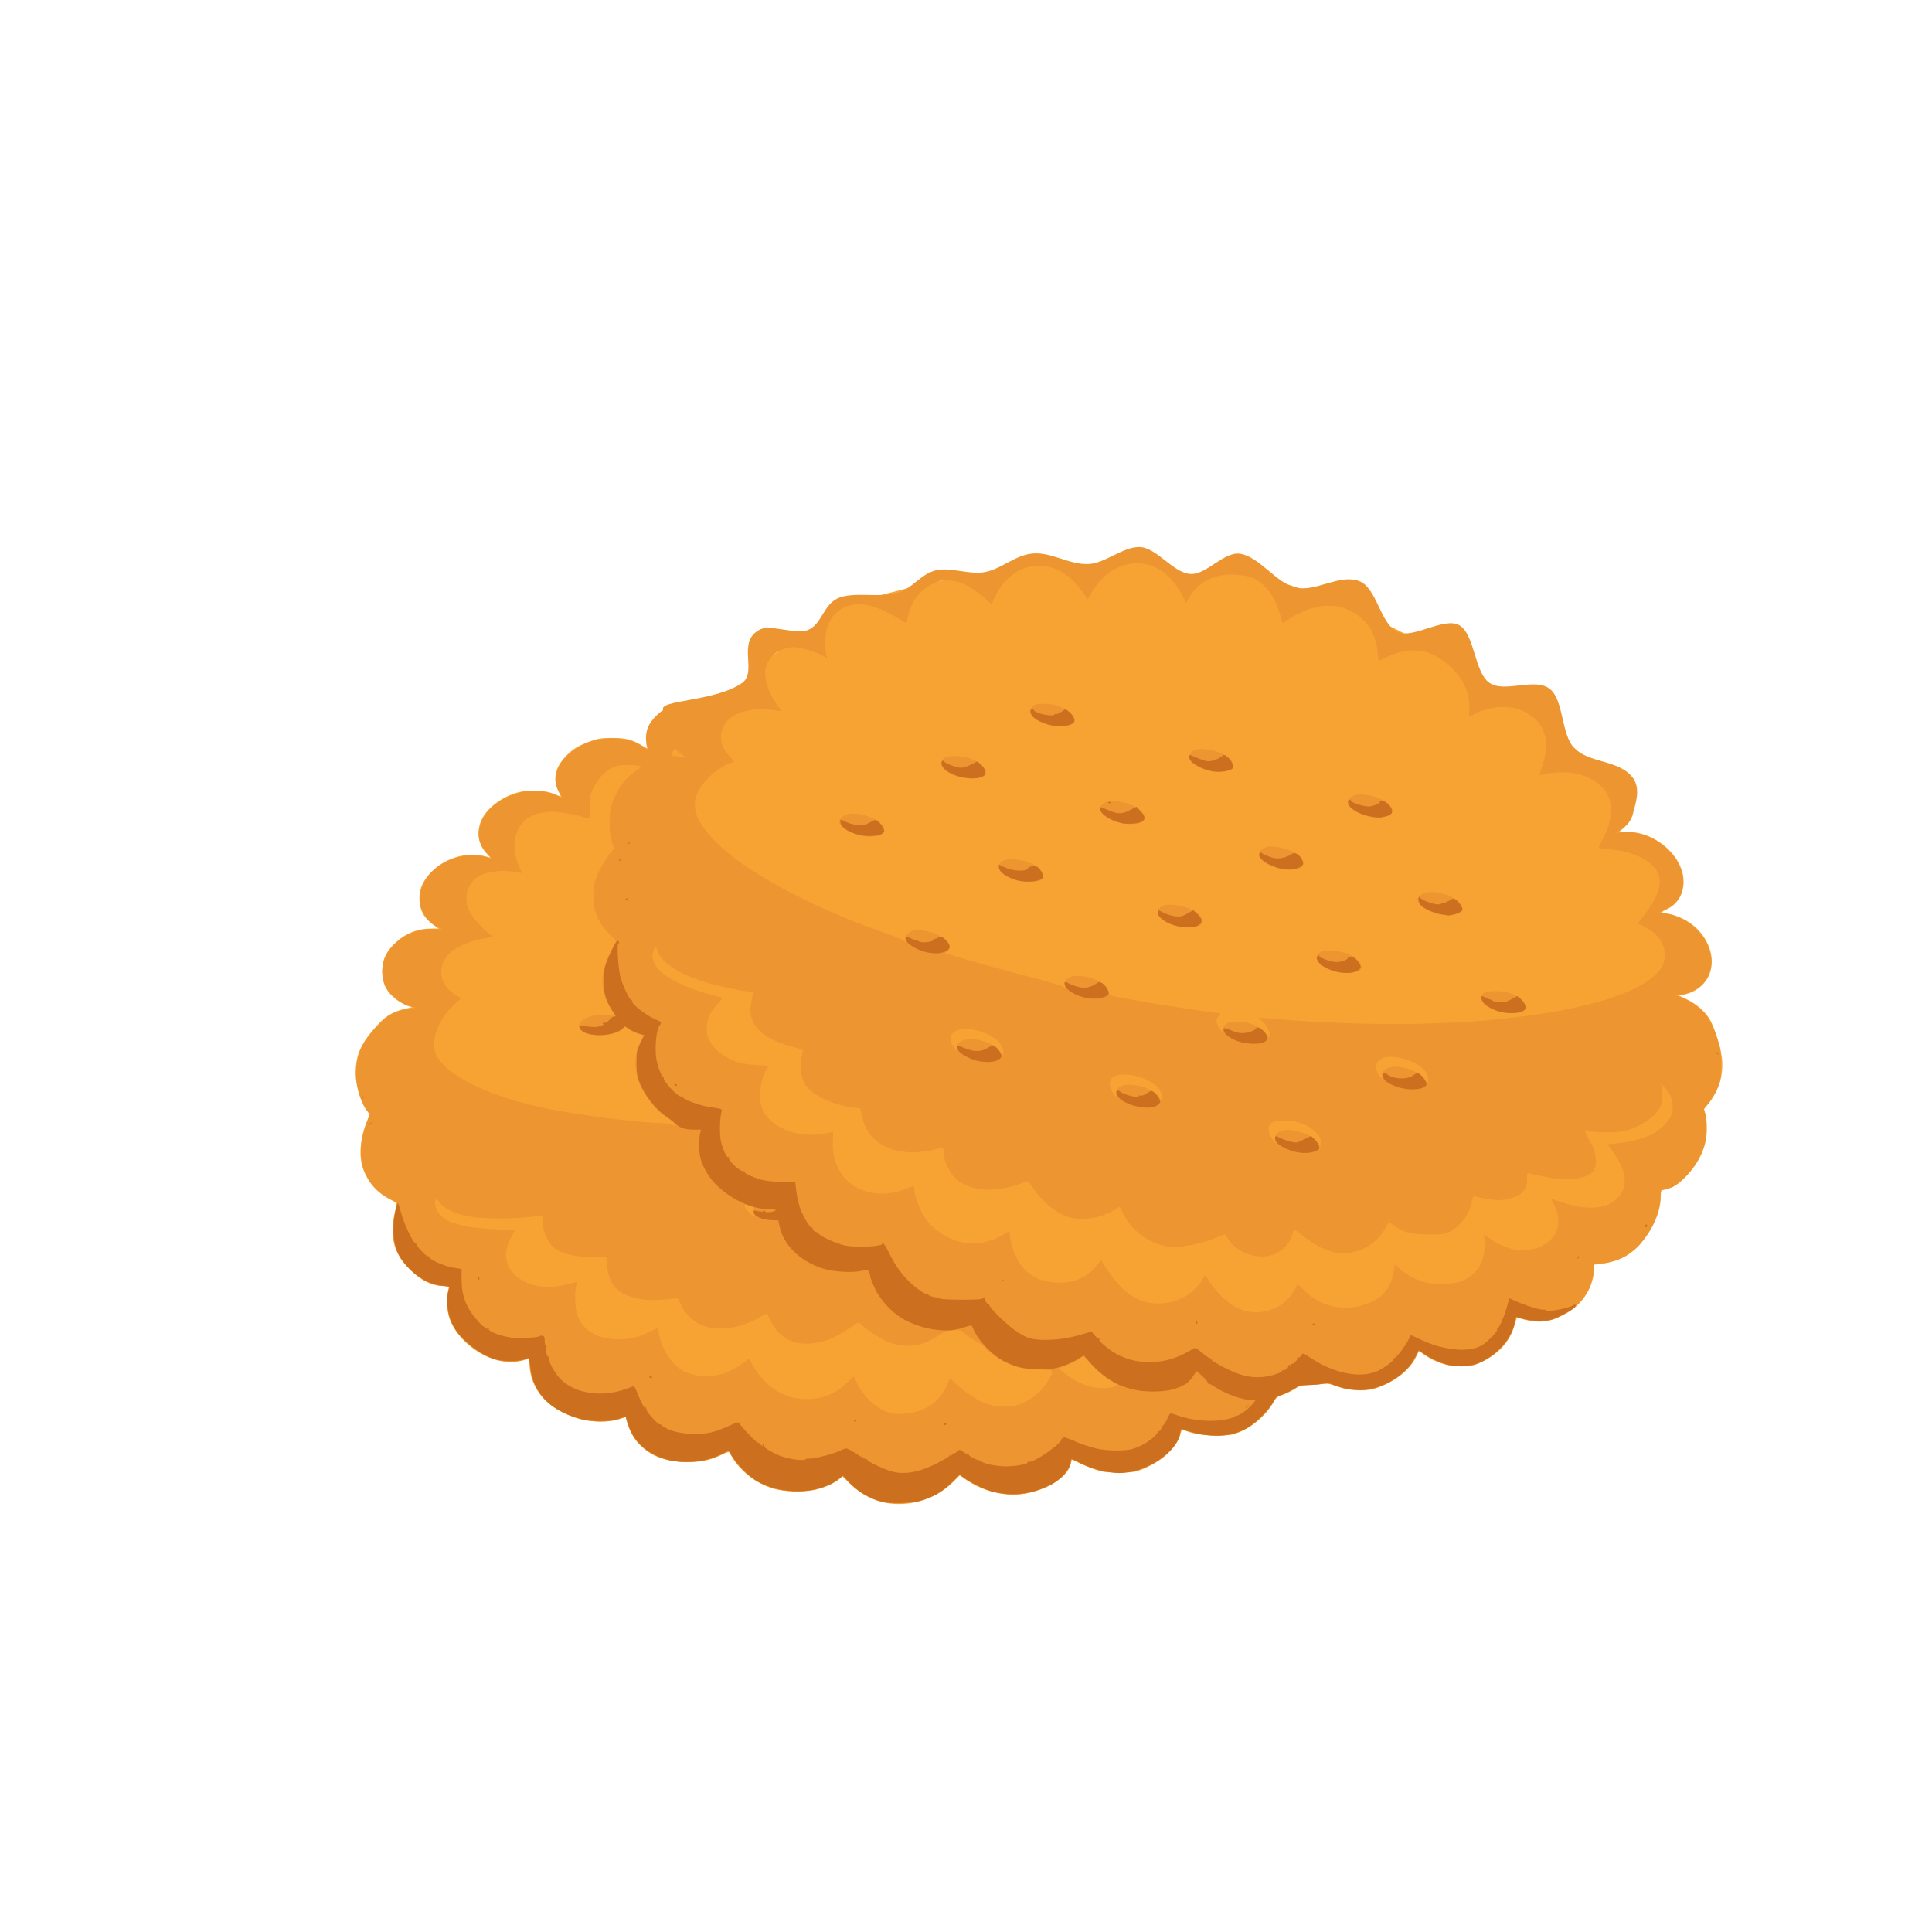 <?xml version="1.0" encoding="UTF-8" standalone="no"?>
<!-- Created with Inkscape (http://www.inkscape.org/) -->

<svg
   width="64"
   height="64"
   viewBox="0 0 16.933 16.933"
   version="1.1"
   id="svg5"
   inkscape:version="1.2 (dc2aedaf03, 2022-05-15)"
   sodipodi:docname="biscuits_secs.svg"
   xmlns:inkscape="http://www.inkscape.org/namespaces/inkscape"
   xmlns:sodipodi="http://sodipodi.sourceforge.net/DTD/sodipodi-0.dtd"
   xmlns="http://www.w3.org/2000/svg"
   xmlns:svg="http://www.w3.org/2000/svg">
  <sodipodi:namedview
     id="namedview7"
     pagecolor="#ffffff"
     bordercolor="#666666"
     borderopacity="1.0"
     inkscape:pageshadow="2"
     inkscape:pageopacity="0.0"
     inkscape:pagecheckerboard="0"
     inkscape:document-units="mm"
     showgrid="false"
     units="px"
     inkscape:zoom="11.313709"
     inkscape:cx="9.3691644"
     inkscape:cy="27.75394"
     inkscape:window-width="1920"
     inkscape:window-height="1017"
     inkscape:window-x="1912"
     inkscape:window-y="-8"
     inkscape:window-maximized="1"
     inkscape:current-layer="g24617"
     inkscape:showpageshadow="2"
     inkscape:deskcolor="#d1d1d1" />
  <defs
     id="defs2" />
  <g
     inkscape:label="Calque 1"
     inkscape:groupmode="layer"
     id="layer1">
    <g
       id="g4128"
       transform="translate(-0.631,0.126)">
      <g
         id="g5578"
         transform="translate(0.089,0.089)">
        <g
           id="g7501"
           transform="translate(-0.063,0.947)">
          <g
             id="g9467"
             transform="translate(-0.089,-0.803)">
            <g
               id="g10302"
               transform="translate(0.312,-0.045)">
              <g
                 id="g11479"
                 transform="translate(-0.126,0.063)">
                <g
                   id="g11873"
                   transform="translate(-0.236,0.665)">
                  <g
                     id="g12382"
                     transform="translate(-121.985,-82.268)">
                    <g
                       id="g13305"
                       transform="matrix(0.133,0,0,0.133,114.639,78.216)">
                      <g
                         id="g17429"
                         transform="translate(0.905,5.664)">
                        <g
                           id="g18595"
                           transform="translate(-3.363,-8.745)">
                          <g
                             id="g21002"
                             transform="translate(1.708,-2.82)">
                            <g
                               id="g23814"
                               transform="translate(8.725,-1.122)">
                              <g
                                 id="g24838"
                                 transform="translate(11.143,-0.857)">
                                <g
                                   id="g25315"
                                   transform="translate(-3.49,2.493)">
                                <g
                                   id="g27220"
                                   transform="translate(2.468,1.234)">
                                <g
                                   id="g29753"
                                   transform="translate(1.476,-2.374)">
                                <g
                                   id="g30615"
                                   transform="translate(0.92,1.369)">
                                <g
                                   id="g31433"
                                   transform="translate(-2.468,-1.41)">
                                <g
                                   id="g31731"
                                   transform="translate(1.058,-0.705)">
                                <g
                                   id="g33243"
                                   transform="matrix(1.077,0,0,1.077,-7.373,-3.174)">
                                <g
                                   id="g35254"
                                   transform="translate(-2.214,-0.92)">
                                <g
                                   id="g36749"
                                   transform="translate(-0.982,-2.782)">
                                <g
                                   id="g37297"
                                   transform="translate(-6.776,-3.503)">
                                <g
                                   id="g38955"
                                   transform="matrix(1.217,0,0,1.217,-23.105,-18.212)">
                                <g
                                   id="g39618"
                                   transform="translate(-0.269,-0.269)">
                                <g
                                   id="g40032"
                                   transform="translate(-1.901,-3.042)">
                                <g
                                   id="g40543"
                                   transform="translate(0.38,-2.091)">
                                <g
                                   id="g41372"
                                   transform="translate(1.966,-7.93)">
                                <g
                                   id="g43278"
                                   transform="translate(1.521,-0.38)">
                                <g
                                   id="g44210"
                                   transform="matrix(1.158,0,0,1.158,-18.904,-21.776)">
                                <g
                                   id="g44833"
                                   transform="matrix(1.12,0,0,1.12,-12.539,-14.548)">
                                <g
                                   id="g47597"
                                   transform="translate(3.111,-1.244)">
                                <g
                                   id="g48754"
                                   transform="translate(-2.904,-6.637)">
                                <g
                                   id="g234"
                                   transform="matrix(0.041,0,0,0.041,104.64,119.672)">
                                <g
                                   id="g2138"
                                   transform="translate(-86.211,-40.57)">
                                <g
                                   id="g2696"
                                   transform="translate(-124306.44,-9412.237)">
                                <g
                                   id="g3765"
                                   transform="translate(25.356,-50.712)">
                                <g
                                   id="g4557"
                                   transform="translate(46.617,-35.859)">
                                <g
                                   id="g5244"
                                   transform="translate(7.172,14.344)">
                                <g
                                   id="g5807"
                                   transform="translate(-5.198,-21.114)">
                                <g
                                   id="g6945"
                                   transform="translate(-10.143,-243.42)">
                                <g
                                   id="g11108"
                                   transform="translate(18.189,-37.636)">
                                <g
                                   id="g15049"
                                   transform="translate(-65.926,141.995)">
                                <g
                                   id="g19861"
                                   transform="matrix(0.074,0,0,0.074,115423.38,9039.231)">
                                <g
                                   id="g20437"
                                   transform="translate(-478.388,-785.882)">
                                <g
                                   id="g21032"
                                   transform="translate(2047.188,-1072.337)">
                                <g
                                   id="g21869"
                                   transform="matrix(0.043,0,0,0.043,117368,10137.003)">
                                <g
                                   id="g24617"
                                   transform="translate(3987.691,-15153.213)">
                                <path
                                   style="fill:#f7a334;stroke-width:322.898"
                                   d="m 73971.949,197345.52 c -4354.043,-571.82 -8531.406,-2664.71 -11757.187,-5890.49 l -2233.658,-2233.65 -862.802,822 c -1237.024,1178.55 -4644.493,2701.78 -7430.348,3321.59 -3280.295,729.78 -9309.774,481.89 -12483.419,-513.28 -4638.19,-1454.4 -8841.527,-4552.5 -11424.486,-8420.5 -699.326,-1047.25 -1324.356,-2062.67 -1388.955,-2256.47 -71.192,-213.56 -1055.501,97.19 -2498.86,788.87 -3598.466,1724.53 -6449.03,2249.4 -11127.427,2048.92 -6017.251,-257.87 -9924.555,-1855.18 -13259.423,-5420.42 -1610.136,-1721.37 -3297.477,-4904.98 -3609.205,-6809.75 l -192.134,-1174 -1821.289,670.37 c -2681.84,987.1 -8613.015,975.02 -12084.741,-24.54 -9074.281,-2612.82 -14761.12,-8943.17 -14761.12,-16431.49 v -1691.59 l -1190.243,497.29 c -654.637,273.53 -2216.654,571.72 -3471.151,662.65 -4060.839,294.29 -8508.955,-1230.08 -12465.582,-4271.97 -5185.609,-3986.72 -7669.622,-8786.2 -7318.59,-14140.62 95.138,-1451.2 270.536,-2948.35 389.776,-3327.04 204.682,-650.03 91.587,-695.59 -2023.08,-815.1 -3250.221,-183.63 -6393,-1808.19 -9554.074,-4938.65 -5060.454,-5011.44 -6133.654,-10159.14 -3941.365,-18905.21 183.099,-730.46 9.377,-906.92 -1826.545,-1855.24 -3873.027,-2000.58 -6450.069,-4886.25 -8003.373,-8961.826 -1417.027,-3718.01 -952.347,-9419.09 1180.821,-14487.28 792.951,-1883.97 793.995,-1900.08 167.507,-2583.94 -1870.438,-2041.74 -3607.736,-7521.53 -3607.736,-11379.54 0,-5718.25 1591.144,-9143.13 6923.641,-14902.86 2171.218,-2345.17 4740.6,-3745.39 8093.967,-4410.9 1241.58,-246.4 1966.812,-463.08 1611.624,-481.5 -1220.591,-63.31 -4030.182,-1610.15 -5611.923,-3089.685 -2225.807,-2081.98 -3088.594,-4153.73 -3094.951,-7431.681 -6.835,-3524.028 1072.228,-5897.704 3871.441,-8516.23 3060.775,-2863.205 6555.664,-4238.23 10772.269,-4238.23 h 2087.831 l -1519.298,-1080.183 c -2878.982,-2046.878 -4149.649,-4418.923 -4193.638,-7828.548 -40.3,-3123.929 1239.899,-5760.948 4092.041,-8428.987 4095.012,-3830.684 10224.269,-5504.472 15318.203,-4183.123 l 1681.603,436.202 -1238.035,-1343.109 c -2474.859,-2684.907 -2986.293,-6542.831 -1328.779,-10023.471 1675.297,-3517.984 6172.148,-6823.785 10996.618,-8084.016 3166.141,-827.047 8248.626,-547.24 10734.848,590.987 1033.812,473.297 1824.791,754.505 1757.729,624.907 -1798.301,-3475.138 -2036.542,-5213.096 -1099.977,-8024.266 685.069,-2056.294 3338.294,-5054.36 5736.104,-6481.636 953.071,-567.308 2895.288,-1428.851 4316.038,-1914.538 2172.033,-742.519 3148.511,-886.709 6135.056,-905.918 4080.656,-26.252 6078.311,462.641 8938.433,2187.528 1717.929,1036.053 1816.836,1059.528 1554.265,368.921 -1389.074,-3653.546 9428.232,-5116.804 13453.204,-7888.91 991.141,-682.622 2218.332,-1807.153 2727.091,-2498.96 l 925.015,-1257.829 9907.64,-2248.702 c 3707.884,-8861.993 9030.692,-13209.824 20977.12,-19809.523 4356.114,-2406.498 6550.795,-7706.631 11322.101,-8792.037 15533.168,-3533.576 34616.47,-9948.638 40991.27,-6852.602 5121.12,2487.166 9032.71,-5877.408 14149.34,-5034.176 15477.77,2550.773 28464.32,-375.319 32803.56,-2130.616 4267.81,-1726.403 9268.09,8438.216 13609.03,6845.964 14446.12,-5298.82 32949.26,2182.081 47906.97,8472.978 37296.78,15686.234 67873.37,40152.968 84457.79,58981.423 3.87,2654.513 -750.93,4368.91 -2691.68,6113.804 l -1613.36,1450.54 h 2398.04 c 8516.13,0 16722.77,7285.787 16722.77,14846.323 0,3693.398 -1920.56,6793.616 -5085.64,8209.426 -1595.6,713.749 -1764.34,1161.579 -437.62,1161.579 1651.14,0 5079.21,1259.837 7100.1,2609.321 7048.28,4706.657 8977.56,13653.79 4014.39,18616.945 -1546.39,1546.402 -3522.94,2569.248 -5674.6,2936.564 l -1362.24,232.551 2418.02,1150.019 c 3012.51,1432.754 5718.32,3872.714 7012.79,6323.754 1290.27,2443.06 2833.17,7353.31 3311.77,10539.54 752.83,5012.06 -600.82,9923.69 -3877.49,14068.98 l -1350.32,1708.29 436.55,1501.58 c 249.44,857.89 418.61,2816.54 394.62,4569.1 -71.11,5196.55 -2249.47,9930.53 -6550.98,14236.496 -2373.43,2375.91 -3616.23,3106.21 -6242.23,3668.08 -843.73,180.53 -887.97,282.5 -887.97,2047.01 0,6668.71 -5516.9,15415.3 -11484.7,18207.94 -2027.12,948.61 -5662.33,1864.25 -7440.76,1874.17 -876.21,4.84 -986.29,101.58 -861.16,756.29 233.94,1223.68 -492.81,4412.46 -1481.97,6502.58 -1883.73,3980.32 -4923.58,6703.29 -9767.14,8749.01 -3214.71,1357.75 -6443.2,1349.55 -11124.02,-28.09 -588.49,-173.24 -732.85,38.84 -1220.49,1792.85 -1353.95,4869.78 -4533.94,8590.21 -9405.95,11004.39 -2574.85,1275.9 -3057.19,1402.92 -5767.82,1519.17 -4296.19,184.21 -8692.09,-1159.88 -12058.33,-3686.98 -565.33,-424.41 -1093.17,-771.66 -1172.96,-771.66 -79.82,0 -549.79,835.5 -1044.44,1856.66 -1409.45,2909.73 -4631.61,5875.74 -8279.6,7621.39 -1653.04,791 -3786.52,1616.36 -4741.08,1834.12 -2670.19,609.12 -7138.51,251.67 -10050.2,-803.98 -1331.96,-482.92 -2712.34,-869.66 -3067.53,-859.46 -4657.29,133.97 -8562.19,585.45 -9088.96,1050.81 -739.3,653.13 -3422.64,1997.35 -5017.31,2513.47 -944.59,305.69 -1400.08,756.87 -2206.2,2185.21 -2100.51,3721.91 -6615.13,7506.98 -10593.76,8881.82 -1825.96,630.97 -2794.78,743.4 -6352.24,737.2 -3965.73,-7.1 -6555.59,-442.46 -9586.49,-1612.13 -433.42,-167.23 -621.28,76.79 -915.23,1188.85 -1074.9,4066.64 -5542.86,8151.81 -11497.49,10512.45 -2039.62,808.6 -2581.88,879.7 -6738.68,883.8 -4281.75,4.2 -4682.63,-51.73 -7588.1,-1058.84 -1687.14,-584.77 -3815,-1483.59 -4728.57,-1997.35 l -1661.04,-934.08 -347.51,1380.06 c -970.85,3855.6 -6223.52,7415.8 -12948.29,8776.17 -6126.38,1239.35 -13008.41,-343.76 -18502.279,-4256.15 l -1538.801,-1095.85 -1853.007,1893.73 c -4771.808,4876.66 -12169.185,7393.04 -19069.364,6486.89 z"
                                   id="path24625"
                                   sodipodi:nodetypes="cscssssssssscscscsssssssssssssssssssscsssscsssssssssssssccssssssscscssssssscsssscsssssssssssssssssssscsssscsssssscssscscc" />
                                <path
                                   style="fill:#ed9531;stroke-width:322.898"
                                   d="m 71655.756,196857.49 c -3289.954,-864.04 -6379.827,-2638.65 -9071.011,-5209.79 l -2521.896,-2409.4 -1226.572,981.58 c -4084.898,3269.01 -12548.238,4502.87 -18985.947,2767.91 -4880.873,-1315.39 -10154.846,-5260.68 -12436.321,-9303.23 -564.07,-999.5 -1148.709,-1817.24 -1299.199,-1817.24 -150.49,0 -754.16,281.28 -1341.491,625.1 -3831.421,2242.72 -10616.632,3179.86 -15598.272,2154.34 -4810.133,-990.2 -8882.409,-3508.67 -11109.047,-6870.26 -793.195,-1197.53 -1534.988,-3061.43 -2442.66,-6137.74 -9.3,-31.32 -814.516,213.31 -1789.383,544.02 -4009.725,1360.14 -9090.956,1106.89 -14091.053,-702.37 -7794.664,-2820.44 -11991.388,-7820.22 -12600.07,-15011.16 l -195.605,-2310.85 -1239.62,437.37 c -7814.939,2757.25 -19088.993,-3414.16 -22439.58,-12283.42 -658.108,-1742.06 -838.152,-6117.04 -340.312,-8269.28 l 269.604,-1165.5 -2222.102,-158.99 c -3220.062,-230.39 -5984.544,-1644.04 -9174.015,-4691.25 -5074.852,-4848.47 -6539.464,-10662.96 -4520.2,-17945.04 l 568.206,-2049.11 -2338.779,-1203.96 c -7978.88,-4107.36 -10619.798,-12773.896 -6865.75,-22530.926 l 952.517,-2475.65 -1095.099,-1722.02 c -2431.695,-3823.77 -3456.533,-8763.09 -2791.007,-13451.54 569.765,-4013.84 2144.364,-6943.66 5817.944,-10825.3 3637.616,-3843.65 5421.185,-4791.6 10473.456,-5566.58 l 1291.591,-198.12 -1775.937,-555.35 c -2391.879,-747.96 -3078.661,-1149.58 -4934.751,-2885.733 -1846.283,-1726.98 -2597.762,-3068.526 -3110.275,-5552.484 -1573.42,-7625.762 6799.384,-15150.193 15924.214,-14310.691 l 1969.192,181.168 -1291.591,-669.512 c -2249.276,-1165.935 -3647.204,-2566.924 -4704.691,-4714.988 -906.984,-1842.348 -1006.688,-2317.727 -896.206,-4273.038 497.592,-8806.105 11778.725,-14914.073 21200.909,-11478.855 299.682,109.259 -195.521,-592.873 -1100.448,-1560.29 -2960.82,-3165.292 -3378.915,-6179.439 -1413.801,-10192.444 2541.873,-5190.816 9856.081,-8907.075 16519.282,-8393.245 2242.406,172.922 3632.483,581.071 6973.81,2047.63 227.869,100.015 -62.739,-585.562 -645.796,-1523.505 -938.111,-1509.108 -1060.105,-1968.737 -1060.105,-3994.145 0,-2892.908 858.016,-4690.464 3393.054,-7108.477 3430.424,-3272.071 8086.686,-5028.696 13329.499,-5028.696 3669.106,0 6481.936,762.32 8955.923,2427.19 919.203,618.575 1721.913,1124.685 1783.8,1124.685 61.89,0 -113.192,-540.214 -389.066,-1200.479 -619.412,-1482.459 -461.825,-4294.484 333.44,-5950.023 827.535,-1722.708 2587.36,-3654.259 4398.797,-4828.028 -1593.364,-3090.23 15298.94,-2422.558 23407.887,-8029.61 4804.769,-3322.33 -1891.044,-12507.141 5577.812,-16016.293 2928.704,-1376.016 10693.529,1624.105 13972.745,274.858 4454.422,-1832.791 4564.325,-7997.03 9593.05,-9712.403 4849.543,-1654.252 11779.549,147.978 17086.95,-1325.5 4308.517,-1196.16 6922.748,-5704.842 11488.305,-6739.915 4302.699,-975.481 9838.54,1371.603 14334.985,571.626 4936.04,-878.185 8850.82,-4883.82 13977.97,-5510.73 5745.79,-702.555 11174.71,3418.287 17101.45,3086.743 4778.43,-267.306 10028.48,-5057.044 14887.88,-5048.782 5124.47,8.713 10002.91,7651.449 15180.07,8001.695 4813.97,325.674 9924.38,-6665.481 14751.89,-6014.469 5662.22,763.576 10900.18,8810.197 16534.93,10064.616 6143.53,1367.684 12678.9,-4008.31 18727.95,-1999.102 5498.46,1826.328 6292.03,12812.311 11661.57,15216.445 4584.31,2052.558 13765.34,-4558.134 18222.95,-2053.685 4671.98,2624.892 4472.56,13964.919 8971.45,17118.046 4552.91,3190.991 13801.82,-1798.339 18141.7,1967.219 3991.25,3463.069 3232.26,13379.646 7014.13,17356.093 4432.43,4660.488 13363.99,3479.21 17467.05,8884.08 2274.41,2996.025 1108.9,7404.701 -210.35,11136.05 -657.71,1933.289 -1594.53,3115.004 -3435.79,4333.962 l -1406.71,931.273 2245.34,-181.259 c 6478.49,-522.984 13644.72,3714.835 16524.09,9771.686 1073.32,2257.72 1207.9,2817.967 1193.14,4966.515 -27.77,4063.988 -1616,6470.941 -5462.07,8278.539 l -2260.28,1062.298 1291.59,15.434 c 3497.53,41.783 7557.42,1912.294 10518.68,4846.282 5206.89,5158.891 5805.93,12352.038 1376.61,16530.302 -1407.9,1328.101 -4142.97,2555.322 -6158.59,2763.355 l -1819.66,187.804 1327.4,391.937 c 2278.01,672.615 5366.27,2615.26 7141.49,4492.28 1824.51,1929.13 2971.66,4150.91 4427.48,8574.84 804.56,2444.92 904.6,3220.64 916.26,7103.75 11.62,3846.83 -77.02,4586.8 -753.33,6296.5 -853.74,2158.29 -2398.29,4697.38 -3694.01,6072.65 -736.24,781.43 -801.01,1003.85 -470.11,1614.49 211.08,389.51 443.25,2306.55 515.93,4260.08 116.18,3123.1 34.84,3855.04 -673.73,6063.4 -2033.06,6336.39 -7172.17,12008.246 -11568.16,12767.376 l -1274.96,220.18 -122.35,2332.2 c -210.85,4019.3 -1687.24,7881.86 -4539.07,11875.3 -1771.45,2480.6 -3082.28,3716.75 -5443.44,5133.36 -2455.99,1473.52 -4548.31,2153.51 -7414.06,2409.6 l -2312.04,206.59 -206.17,2421.73 c -269.27,3162.65 -1192.33,5490.94 -3200.01,8071.57 -1715.85,2205.52 -3129.37,3317.16 -6208.2,4882.47 -3973.64,2020.24 -7238.88,2280.5 -11618.31,926.04 l -1858.86,-574.92 -182.18,854.81 c -1078.05,5057.84 -3170.24,8154.52 -7437.75,11008.81 -3377.96,2259.31 -6132.99,3060.13 -9768.43,2839.37 -3348.19,-203.33 -6470.23,-1282.68 -9537.43,-3297.21 l -2106.59,-1383.62 -942.66,2014.4 c -1706.23,3646.1 -6096.47,7201.88 -11028.61,8932.35 -1700.3,596.56 -2773.28,735.47 -5650.71,731.53 -3163.81,-4.52 -3875.71,-118.44 -6515.91,-1044.19 -2604.41,-913.22 -3133.31,-1000.3 -4359.12,-717.57 -767.29,176.94 -2589.59,325.28 -4049.55,329.64 -2433.07,7.11 -2771.21,90.16 -4054.2,994.5 -769.85,542.66 -2336.11,1324.81 -3480.59,1738.12 -1933.11,698.17 -2159.69,886.03 -3191.21,2645.99 -2287.33,3902.57 -6788.39,7496.49 -11321.21,9039.49 -2810.35,956.64 -8961.69,802.27 -12678.61,-318.22 -3430.01,-1033.98 -3465.48,-1035.27 -3469.43,-126.67 -10.98,2528.58 -3684.56,6959.19 -7566.82,9126.12 -4292.84,2396.09 -5983.17,2857.71 -10512.3,2870.79 -4728.99,13.56 -6741.8,-443.83 -11198.07,-2545.12 -1630.3,-768.72 -3047.01,-1314.87 -3148.25,-1213.61 -101.24,101.23 -184.07,456.26 -184.07,788.91 0,332.65 -278.36,1150.48 -618.58,1817.36 -1910.73,3745.32 -8694.47,7176.4 -15203.41,7689.52 -4541.99,358.09 -10715.01,-1397.24 -14985.184,-4261.12 l -2187.39,-1466.99 -2508.108,2396.23 c -4262.572,4072.45 -9408.209,6047.87 -15647.546,6007.18 -1791.927,-11.62 -4057.222,-231.13 -5033.988,-487.67 z m 11311.042,-27058.66 c 1244.16,-432.69 2996.988,-1345.23 3895.167,-2027.93 1814.533,-1379.16 3959.501,-4346.3 4538.147,-6277.68 207.639,-693 472.641,-1260.04 588.9,-1260.04 116.256,0 638.146,455.77 1159.755,1012.86 1474.942,1575.22 5930.065,4809.89 7838.593,5691.27 6344.71,2930.04 12424.52,2031.6 17334.65,-2561.58 1868.25,-1747.65 4028.69,-5055.58 4028.69,-6168.45 0,-396.19 -765.21,-509.4 -4278.4,-633.04 -3490.27,-122.83 -4767,-310.08 -6930.84,-1016.51 -2914.09,-951.39 -6838.26,-3375.16 -8465.98,-5229.04 -555.42,-632.59 -1840.94,-1585.85 -2856.708,-2118.37 -1015.769,-532.52 -2509.561,-1525.05 -3319.54,-2205.59 -1463.796,-1229.91 -1486.128,-1236.31 -3698.803,-1058.71 -1939.541,155.7 -2495.209,359.16 -4316.429,1580.61 -5180.21,3474.19 -10437.495,3944.33 -15791.665,1412.2 -2174.342,-1028.3 -5095.029,-2962.98 -6818.493,-4516.57 -1019.223,-918.77 -1149.477,-955.74 -1775.937,-503.78 -5989.598,4320.98 -10109.359,5981.97 -14837.312,5981.97 -4705.827,0 -8334.781,-2298 -10521.024,-6662.32 -610.916,-1219.55 -1136.743,-2258.86 -1168.499,-2309.56 -31.774,-50.69 -919.019,420.9 -1971.691,1047.97 -5931.334,3533.27 -13095.624,4439.23 -17741.051,2243.43 -2534.521,-1198.02 -4959.896,-3665.57 -5945.554,-6048.91 -710.653,-1718.4 -848.685,-1864.7 -1596.374,-1692.27 -450.149,103.81 -2492.726,279.92 -4539.054,391.38 -2874.881,156.57 -4342.823,76.79 -6457.954,-350.96 -6138.651,-1241.44 -8782.221,-4133.35 -9263.826,-10134.08 l -189.854,-2365.51 -2292.548,129.22 c -5262.707,296.65 -10607.826,-741.15 -12983.621,-2520.8 -2230.632,-1670.93 -4008.106,-6054.94 -3564.151,-8790.76 l 181.239,-1116.84 -1196.898,182.57 c -7228.294,1102.44 -17618.727,1062.85 -22272.157,-84.89 -3924.958,-968.08 -6191.819,-2223.7 -7696.371,-4262.99 l -740.837,-1004.15 -212.793,847.83 c -495.577,1974.55 944.557,4480.21 3317.219,5771.57 1905.403,1037.05 6062.585,2071.33 9455.908,2352.54 1331.953,110.4 3002.949,247.31 3713.324,304.23 710.375,56.93 2609.791,118.25 4220.925,136.27 l 2929.338,32.77 -1198.826,2385.41 c -1522.844,3030.1 -1824.065,5047.5 -1116.88,7480.12 1326.596,4563.31 7431.316,7714.12 13732.061,7087.44 2042.706,-203.2 5428.118,-875.99 6509.983,-1293.82 470.52,-181.69 501.199,-55.57 249.875,1027.27 -454.492,1958.24 -347.935,6195.24 205.104,8155.52 1388.128,4920.32 5927.498,7770.73 12375.075,7770.73 3410.042,0 5865.989,-588.1 9121.912,-2184.28 l 2468.686,-1210.22 389.883,1777.97 c 1031.745,4705.04 3737.092,8923.35 6918.671,10787.86 3675.109,2153.76 9079.252,2378.4 13424.447,558 1331.954,-558.04 3290.7,-1667.67 4352.768,-2465.88 1062.066,-798.2 2006.542,-1450.74 2098.835,-1450.1 92.291,0 672.635,981.45 1289.654,2179.56 1504.606,2921.58 4995.189,6413.65 7782.571,7785.87 2897.384,1426.37 5170.452,1972.26 8231.273,1976.75 4499.929,6.46 8420.411,-1618.65 11831.312,-4904.82 1078.346,-1038.89 1983.486,-1848.81 2011.423,-1799.83 27.931,48.98 540.867,1075.96 1139.852,2282.15 2081.518,4191.6 6051.416,7633.33 9940.484,8618.01 1901.079,481.31 5958.402,117.37 8484.347,-761.07 z m 57323.182,-7020.8 c 789.02,-198.68 1430.26,-452.96 1424.98,-565.07 -5.3,-112.11 -913.43,-711.31 -2018.11,-1331.54 -1189.88,-668.04 -3264.13,-2380.36 -5089.17,-4201.19 l -3080.67,-3073.5 -1403.84,942.83 c -772.11,518.54 -2420.26,1338.28 -3662.56,1821.63 l -2258.73,878.8 1810.87,1421.3 c 4696.19,3685.87 9948.61,5196.68 14277.23,4106.74 z m 45634.54,-22583.85 c 4308.18,-993.21 7100.6,-3396.57 9288.47,-7994.34 26.87,-56.47 1015.87,850.16 2197.77,2014.75 5482.12,5401.76 13729.93,6524.06 20694.64,2816 3063.12,-1630.83 5046.35,-4526.19 5678.92,-8290.86 l 396.27,-2358.44 1636.68,1444.58 c 1907.22,1683.39 5428.13,3455.88 7868.3,3960.99 2334.71,483.31 6982.92,439.27 8944.53,-84.73 5665.72,-1513.42 8538.61,-5790.75 8177.83,-12175.57 l -123.15,-2179.24 1139.02,879.58 c 5228.59,4037.51 11301.65,5017.28 16055.03,2590.12 4859.54,-2481.4 6163.37,-7166.88 3470.95,-12473.54 -432.49,-852.45 -786.93,-1589.95 -787.67,-1638.9 0,-48.95 398.23,117.54 886.61,369.98 488.38,252.47 2268.36,839.44 3955.5,1304.44 6872.29,1894.05 11804.49,1332.7 14824.46,-1687.27 3371.5,-3371.5 2919.77,-8080.186 -1334.7,-13911.786 l -1554.82,-2131.22 3315.84,-372.53 c 6307.45,-708.63 10467.5,-2303.16 13311.97,-5102.36 2100.68,-2067.26 2759.16,-3471.36 2755.29,-5875.33 -3.23,-2074.28 -1062.95,-4371.01 -2733.49,-5924.81 l -867.92,-807.24 268.46,968.69 c 493.68,1781.38 273.69,4750.66 -456.13,6157.08 -1339.02,2580.36 -4877.69,5151.31 -8962.35,6511.45 -2311.59,769.73 -3058.45,859.43 -7103.74,853.2 -2667.46,-4.2 -4884.58,-159.51 -5408.54,-379.11 -1148.9,-481.55 -1120.07,-215.04 236.49,2184.95 1533.5,2713.05 2174.97,4681.08 2220.05,6811.17 64.81,3062.17 -1507.03,4458.306 -5810.54,5161.026 -3354.3,547.74 -6248.5,228.1 -13921.03,-1537.496 -687.61,-158.22 -726.52,-69.23 -726.52,1662.426 0,2144.72 -561.58,3391.56 -2033.19,4513.98 -1164.66,888.36 -4484.66,1798.35 -6523.6,1788.08 -1223.36,-6.13 -5356.87,-686.83 -6805.07,-1120.61 -593.55,-177.79 -715.7,3.55 -1070.47,1588.65 -911.8,4074.42 -3306.31,7254.71 -6746.43,8960.45 -1379.9,684.19 -1947.46,754.54 -6043.48,749.22 -5162.3,-6.78 -7446.32,-589.78 -10283.64,-2625.13 -860.96,-617.64 -1601.55,-1076.64 -1645.74,-1020.03 -44.19,56.6 -481.22,851.51 -971.17,1766.51 -2998.65,5599.91 -9733.35,8633.67 -15675.9,7061.45 -2612.1,-691.07 -6047.11,-2537.21 -8754.17,-4704.88 -1312.19,-1050.74 -2471.78,-1912.88 -2576.86,-1915.88 -105.09,-3.23 -372.12,598.84 -593.41,1337.44 -1440.38,4807.56 -5927.5,7404.66 -11128.58,6441.07 -3762.25,-697.01 -7238.13,-3037.21 -8292.71,-5583.2 -282.19,-681.25 -534.52,-881.77 -909.47,-722.71 -7443.24,3157.75 -13798.75,4280.27 -18268.28,3226.59 -4730.49,-1115.19 -9304.38,-4745.79 -11469.13,-9103.84 -606.57,-1221.1 -1132.44,-2267.03 -1168.59,-2324.25 -36.16,-57.22 -624.36,242.88 -1307.11,666.88 -4441.73,2758.32 -10452.3,3654.78 -14480.66,2159.7 -3971.39,-1473.9 -7815.9,-4903.33 -11139.49,-9936.72 -476.69,-721.91 -504.77,-724.91 -1775.94,-188.71 -8680.75,3661.79 -17578.173,2633.01 -21279.114,-2460.376 -1320.18,-1816.91 -2453.87,-4774.33 -2453.87,-6401.35 0,-674.11 -76.337,-1302.02 -169.635,-1395.31 -93.301,-93.31 -1146.755,104.11 -2341.008,438.69 -1194.257,334.56 -3479.11,696.69 -5077.454,804.7 -8951.186,604.91 -15230.821,-3477.03 -16719.766,-10868.32 l -422.803,-2098.84 -1869.645,-233.99 c -6272.918,-785.08 -12133.974,-3515.15 -14410.664,-6712.47 -1160.953,-1630.41 -1689.911,-4522.82 -1317.193,-7202.57 181.362,-1303.93 413.431,-2588.87 515.716,-2855.41 146.505,-381.79 -519.275,-669.13 -3137.394,-1354.07 -6878.819,-1799.58 -10960.77,-4688.84 -12092.897,-8559.5 -444.763,-1520.62 -474.505,-2191.56 -180.859,-4080.17 193.287,-1243.151 450.52,-2587.213 571.626,-2986.799 197.917,-653.019 110.215,-726.655 -866.883,-727.847 -1628.813,-1.937 -9964.698,-1784.953 -13543.761,-2896.883 C 11166.68,39950.286 5825.383,36343.716 4962.607,32906.15 c -302.055,-1203.488 -702.881,-1076.677 -1098.395,347.506 -466.342,1679.223 -435.198,1961.316 419.092,3795.827 1539.108,3305.094 7900.119,6775.537 16838.959,9187.005 1420.75,383.283 2779.474,762.206 3019.39,842.056 290.021,96.523 -150.593,778.994 -1314.755,2036.43 -2251.456,2431.84 -2933.445,3880.97 -3097.968,6582.74 -113.515,1864.13 -9.3,2434.8 714.876,3914.98 1548.162,3164.33 4949.005,5662.15 9344.605,6863.34 916.62,250.49 3157.333,546.52 4979.367,657.84 l 3312.789,202.42 -633.619,1073.9 c -1901.08,3222.09 -2488.622,8358.48 -1314.937,11495.43 2146.695,5737.56 10876.671,9206.82 18894.393,7508.5 1243.088,-263.29 2272.512,-478.72 2287.607,-478.72 15.08,0 -40.033,1165.66 -122.507,2590.38 -271.263,4685.92 1207.605,8935.64 4104.201,11793.996 3938.002,3886.01 10484.05,5043.63 16495.107,2917.02 1331.953,-471.2 2676.015,-941.15 2986.804,-1044.28 459.274,-152.44 565.071,5.17 565.071,842.6 0,1543.1 1495.966,5698.11 2829.304,7858.27 3187.088,5163.49 9849.856,8667.86 15575.866,8192.33 2798.383,-232.39 5901.413,-1234.79 8072.443,-2607.72 l 1775.94,-1123.04 239.4,1828.8 c 584.74,4466.77 2838.58,8764.22 5696.93,10862.44 2379.99,1747.07 4553.37,2479.95 7958.98,2683.86 5520.06,330.52 9674.82,-1626.63 12836.86,-6046.94 386.06,-539.69 635.73,-673.6 753.28,-404.04 579.93,1329.82 3678.58,5638.6 5208.49,7242.53 3541.88,3713.29 7181.23,5431.62 11503.97,5431.62 5499.32,0 10304.03,-2559.61 13109.91,-6984.02 l 889.54,-1402.66 1228.69,1852.33 c 1542.16,2324.93 4387.97,5334.59 6275.83,6637.2 3306.52,2281.49 6883.03,3001.1 10626.4,2138.1 z M 33879.176,111640.04 c -219.735,-264.78 -337.518,-903.82 -261.737,-1420.14 123.96,-844.6 18.696,-974.44 -1049.799,-1294.56 -1523.547,-456.45 -1596.997,-450.54 -1596.997,128.55 0,560.84 2407.06,3067.53 2945.615,3067.53 251.402,0 240.039,-147.47 -37.082,-481.38 z M 202106.43,89987.554 c 0,-1323.42 -151.44,-1618.36 -1533.76,-2986.8 -2210.28,-2188.13 -5440.82,-3404.2 -9121.86,-3433.75 -2949.07,-23.67 -4280.67,489.37 -4700.1,1810.87 -334.1,1052.66 122.47,2643.72 1091.85,3804.86 l 907.73,1087.33 -132.63,-1136.09 c -252.89,-2166.12 2206.3,-3218.55 5894.67,-2522.61 3717.23,701.41 7271.21,2896.4 7271.21,4490.84 0,194.57 72.65,353.76 161.45,353.76 88.79,0 161.44,-660.77 161.44,-1468.41 z M 10319.516,84701.884 c -182.212,-340.46 -1332.664,-1284.74 -2556.559,-2098.38 -2498.476,-1660.98 -3838.208,-3033.76 -5845.598,-5989.77 -3754.219,-5528.33 -4431.784,-11104.33 -1984.762,-16333.49 l 943.833,-2016.93 -1381.811,-386.89 c -759.998,-212.78 -2013.248,-804.91 -2785.003,-1315.83 -1173.678,-777.01 -1446.943,-850.78 -1670.67,-451 -808.771,1445.19 -5578.213,2552.1 -8951.086,2077.4 -2394.057,-336.94 -3417.294,-775.51 -4045.198,-1733.81 -453.52,-692.16 -467.146,-930.81 -97.612,-1709.63 909.942,-1917.76 5843.761,-3208.52 9245.624,-2418.8 1375.703,319.36 1384.979,315.65 934.912,-373.5 -2305.532,-3530.24 -3454.544,-6774.294 -3454.544,-9753.377 0,-2500.668 1123.222,-6386.013 2706.625,-9362.503 l 1417.008,-2663.699 -1754.194,-1728.349 c -3545.048,-3492.811 -5018.851,-6812.745 -5067.54,-11415.28 -21.57,-2039.926 147.173,-3435.396 566.194,-4682.017 866.994,-2579.391 2736.084,-6049.23 4286.894,-7958.34 l 1349.945,-1661.835 -681.043,-2051.489 c -877.662,-2643.751 -929.012,-7561.725 -110.496,-10582.459 1180.934,-4358.221 3823.984,-8108.229 7435.424,-10549.504 1385.993,-936.91 1511.359,-1108.391 968.693,-1325.046 -342.833,-136.877 -1931.07,-251.353 -3529.414,-254.398 -2291.46,-4.359 -3213.391,138.671 -4359.119,676.309 -2425.34,1138.095 -4377.634,3136.68 -5724.221,5859.947 -1182.713,2391.859 -1218.08,2565.145 -1218.08,5967.974 0,3353.56 -27.834,3496.284 -645.795,3311.877 -5787.035,-1726.899 -10100.842,-2313.891 -13077.358,-1779.476 -4996.419,897.071 -7496.858,3232.261 -8480.037,7919.606 -460.755,2196.663 54.396,5623.702 1232.016,8195.964 439.648,960.313 734.644,1810.745 655.544,1889.842 -79.097,79.097 -887.51,-15.693 -1796.477,-210.619 -3878.954,-831.888 -8828.724,-215.941 -11197.001,1393.345 -3343.293,2271.825 -4314.87,6530.484 -2375.359,10411.785 933.595,1868.289 3788.349,5013.542 6061.336,6678.138 l 1052.153,770.531 -1533.981,210.255 c -4669.298,639.999 -9446.983,2537.01 -11512.007,4570.917 -4019.728,3959.156 -3136.041,9613.676 1970.073,12606.059 l 1366.994,801.113 -2376.686,2257.619 c -4649.068,4416.16 -6846.71,11019.73 -4912.252,14760.56 3128.307,6049.48 15534.121,12108.8 31845.684,15554.25 10334.697,2182.97 26823.394,4298.19 35728.109,4583.3 1091.914,34.97 2326.998,253.07 2744.631,484.67 992.206,550.25 999.288,548.22 612.211,-175.04 z M 154184.78,74327.774 c -2518.71,-3806.02 -12251.48,-5949.9 -14224.34,-3133.25 -766.7,1094.62 -613.02,2718 391.81,4138.8 920.52,1301.6 1648.38,1742.74 1059.29,642.01 -236.23,-441.4 -227.18,-865.62 30.51,-1431.22 1469.81,-3225.87 11285.09,-1195.23 12975.15,2684.37 353.13,810.64 362.65,802.29 474.68,-416.1 84.91,-923.39 -97.05,-1562.73 -707.11,-2484.61 z m 79566.95,-4502.73 c -1538.35,-3713.9 -10662.48,-6619.67 -13918.9,-4432.76 -818.62,549.77 -1123.58,1010.35 -1201.2,1814.23 -122.67,1270.33 393.63,2661.87 1287.9,3471.16 625.73,566.29 635.5,559.76 423.91,-283.3 -285.87,-1139.01 924.47,-2380.11 2634.54,-2701.47 3173.74,-596.43 8682.54,1342.9 10126.63,3564.99 l 807.25,1242.15 105.52,-889.47 c 58.03,-489.22 -61.51,-1292.7 -265.65,-1785.53 z M 107820.3,63347.834 c 0,-2833.47 -3275.54,-5459.04 -8268.952,-6628.11 -6124.408,-1433.87 -9434.784,1566.74 -6083.232,5514 717.922,845.52 797.17,876.32 623.283,242.17 -899.402,-3279.97 5007.007,-4153.61 10220.491,-1511.74 1537.12,778.92 2862.61,2134.51 2862.61,2927.61 0,242.44 145.31,440.8 322.9,440.8 177.6,0 322.9,-443.13 322.9,-984.73 z m 79109.94,-5324.64 c 0,-1299.97 -1186.64,-3282.97 -2497.64,-4173.82 -1418.02,-963.57 -1755.64,-942.84 5570.58,-342.07 15632.51,1281.91 32855.95,1716.09 46330.41,1167.92 9844.64,-400.5 10715.91,-457.31 18405.17,-1199.93 23186.38,-2239.3 40201.41,-6981.337 46554.59,-12974.609 1848.75,-1744.01 2294.06,-2375.323 2727.71,-3867.085 1226.85,-4220.169 -844.31,-8146.573 -5572.67,-10564.418 -1041.89,-532.782 -1951.75,-1001.862 -2021.89,-1042.398 -70.13,-40.537 259.39,-549.101 732.27,-1130.142 5048.86,-6203.646 6559.93,-10152.828 5223.65,-13651.876 -973.51,-2549.077 -4186.11,-4869.22 -8646.65,-6244.609 -1690.05,-521.119 -7181.96,-1341.059 -8982.34,-1341.059 -148.11,0 363.55,-1198.758 1137.02,-2663.906 C 287692.44,-3418.166 288320.12,-5608.207 288320.12,-8481.958 c 0,-3225.448 -727.03,-5127.671 -2720.83,-7118.774 -3099.27,-3095.078 -7622.06,-4553.349 -13101.15,-4224.135 -1687.14,101.374 -3566.47,331.568 -4176.3,511.544 -609.79,179.977 -1147.9,288.064 -1195.79,240.191 -47.85,-47.87 254.09,-1026.824 671.02,-2175.449 2219.11,-6113.623 1558.5,-11299.311 -1836.22,-14413.485 -3718.53,-3411.195 -8655.21,-4450.784 -14290.88,-3009.423 -1389.46,355.362 -3145.89,1009.23 -3903.18,1453.04 -757.3,443.81 -1423.69,807.25 -1480.88,807.651 -57.15,0.323 -56.15,-1004.803 3.23,-2233.787 132.87,-2795.933 -573.66,-5654.149 -2050.46,-8294.9 -1516.01,-2710.897 -5339.86,-6240.544 -8398.22,-7752.057 -4345.75,-2147.79 -9622.16,-1834.747 -14656.39,869.55 -962.65,517.115 -1771.56,904.44 -1797.57,860.723 -26.03,-43.72 -209.79,-1425.067 -408.38,-3069.663 -661.14,-5474.963 -3258.07,-9393.995 -7716.12,-11644.414 -2561.99,-1293.29 -4280.91,-1717.932 -6920.25,-1709.592 -4017.07,12.69 -8509.51,1682.665 -12805.25,4760.081 -587.63,420.971 -745.71,435.398 -846.61,77.256 -982.66,-3488.235 -1402.8,-4667.36 -2370.99,-6654.234 -811.23,-1664.783 -1716.15,-2878.229 -3139.08,-4209.304 -2390.16,-2235.876 -4190.89,-2918.992 -8419.3,-3193.888 -6060.75,-394.022 -11031.08,2064.637 -13731.2,6792.367 l -905.46,1585.408 -878.55,-1739.479 c -3276.18,-6486.621 -8063.64,-10021.095 -13570.72,-10018.948 -5609.49,2.261 -10489.59,3193.526 -13771.68,9005.989 -526.48,932.367 -991.54,1695.213 -1033.48,1695.213 -41.93,0 -537.35,-711.612 -1100.93,-1581.36 -6068.7,-9365.596 -16113.84,-11176.842 -23029.93,-4152.538 -1295.86,1316.14 -2312.32,2778.102 -3184.86,4580.778 l -1281.56,2647.691 -1696.57,-1593.607 c -2174.84,-2042.842 -5449.081,-4186.608 -7508.739,-4916.247 -925.622,-327.903 -2578.903,-579.411 -3874.772,-589.456 -1935.792,-15.015 -2574.839,138.268 -4451.343,1067.658 -3923.517,1943.227 -6338.721,5242.877 -7375.255,10076.068 -184.568,860.619 -383.508,1564.762 -442.089,1564.762 -58.58,0 -882.037,-512.752 -1829.906,-1139.444 -2253.455,-1489.902 -5897.976,-3214.589 -8244.832,-3901.686 -6485.368,-1898.739 -11938.775,882.033 -13502.362,6885.051 -527.834,2026.486 -617.413,5410.464 -191.711,7242.03 l 273.091,1174.954 -2308.166,-1096.144 c -2298.806,-1091.698 -5915.945,-2044.737 -7801.022,-2055.406 -1804.701,-10.203 -4334.857,962.943 -5699.565,2192.179 -3633.681,3272.972 -3365.724,8475.887 748.842,14540.164 1480.954,2182.714 1555.095,2376.169 842.082,2197.213 -430.019,-107.926 -2003.868,-290.163 -3497.444,-404.969 -5160.048,-396.631 -9879.395,956.823 -12008.159,3443.807 -2597.267,3034.322 -2361.813,6969.56 615.113,10280.618 782.827,870.693 1423.324,1654.957 1423.324,1742.805 0,87.85 -376.057,254.11 -835.685,369.469 -1698.468,426.289 -4551.463,2309.377 -6613.152,4364.944 -6536.422,6517.006 -5400.659,12408.381 4041.823,20965.535 9363.679,8485.742 28670.767,18504.176 49258.49,25560.202 2219.922,760.831 4372.542,1684.615 4783.6,2052.848 l 747.376,669.518 -327.205,-860.619 c -445.518,-1171.796 525.187,-2385.878 2286.875,-2860.25 2516.732,-677.685 7657.858,773.353 9699.915,2737.717 1348.066,1296.776 1502.33,2406.411 451.075,3244.65 l -861.591,687.01 4768.059,1397.86 c 7209.343,2113.576 14109.843,4004.726 22387.313,6135.457 4112.75,1058.681 7732.75,2155.652 8044.43,2437.716 530.86,480.424 564.29,438.366 528.86,-665.263 -30.16,-939.112 147.27,-1318.036 874.59,-1867.882 1861.58,-1407.34 7593.98,-517.573 10465.39,1624.405 1142.85,852.527 1635.4,1598.03 1809.49,2738.76 132.44,867.852 276.35,903.49 11514.38,2851.403 5556.15,963.06 20674.73,3235.63 21525.45,3235.63 70.42,0 -191.18,431.75 -581.32,959.43 -632.25,855.17 -668.98,1094.15 -337.99,2198.9 204.24,681.7 701.66,1549.77 1105.37,1929.04 l 734.02,689.57 -1.94,-991.66 c -3.3,-1586.81 1320.03,-2367.46 3978.25,-2346.82 3818.74,29.68 7264.81,1476.27 8612.69,3615.48 785.64,1246.89 1130.14,1316.9 1130.14,229.7 z m 67755.7,-6887.67 c -3331.31,-1093.73 -4790.64,-2314.26 -4790.64,-4006.718 0,-1496.205 1058.97,-2008.66 4150.85,-2008.66 3509.41,0 6331.02,998.219 7988.94,2826.285 1268.86,1399.083 1373.7,2152.773 419.54,3016.553 -986.13,892.74 -5284.35,988.2 -7768.69,172.54 z M 206304.1,39355.848 c -4666.51,-1261.817 -6949.43,-4437.025 -4209.02,-5854.146 2096.29,-1084.038 7408.89,-228.298 10131.71,1631.99 1247.31,852.188 2352.38,2777.979 1959.16,3414.211 -719.19,1163.678 -4958.97,1598.285 -7881.85,807.945 z M 158411.91,25595.42 c -4576.57,-1462.352 -6208.92,-4233.848 -3361.03,-5706.546 2243.22,-1160.016 8242.5,119.724 10517.12,2243.468 938.98,876.703 1625.04,2187.257 1430.56,2732.767 -504.78,1415.861 -5193.19,1814.621 -8586.65,730.311 z m 78890.38,-3252.232 c -2317.25,-482.775 -5426.98,-2159.237 -5976.52,-3221.938 -640.85,-1239.243 -619.22,-1383.007 354.32,-2356.563 1505.48,-1505.462 5148.25,-1434.615 8929.18,173.655 1705.87,725.599 3796.77,2816.368 3796.77,3796.515 0,350.579 -363.3,875.462 -807.31,1166.4 -970.02,635.569 -4258.99,866.415 -6296.44,441.931 z M 111533.62,12216.176 c -3360.45,-1065.559 -5482.41,-2922.541 -5083.34,-4448.572 94.02,-359.53 622.37,-939.503 1174.1,-1288.826 838.57,-530.922 1400.52,-610.116 3424.9,-482.665 4366.1,274.88 8149.91,2312.939 8592.73,4628.274 172.66,902.712 79.53,1083.038 -792.08,1533.764 -1207.93,624.646 -5423.9,658.085 -7316.31,58.025 z m 78127.87,-3549.528 c -3396.83,-825.239 -5960.23,-2600.792 -5960.23,-4128.386 0,-974.382 1353.71,-2077.824 2840.82,-2315.622 2590.73,-414.274 7979.55,1235.51 9487.55,2904.604 298.42,330.311 693.77,998.177 878.53,1484.151 280.94,738.909 228.08,984.076 -322.78,1497.283 -1146.99,1068.581 -3906.71,1290.977 -6923.89,557.97 z M 66166.494,-889.167 C 62525.797,-1545.182 59062.745,-3684.631 59062.745,-5277.809 c 0,-821.025 1473.359,-2017.161 2789.277,-2264.455 2559.914,-481.069 7414.504,876.16 9263.661,2589.901 1662.268,1540.538 1753.057,2925.137 243.73,3717.14 -838.213,439.845 -3637.243,626.373 -5192.919,346.056 z M 142068.75,-4958.841 c -3543.39,-952.541 -5797.63,-2818.596 -5386.04,-4458.532 324.58,-1293.225 1537.71,-1889.391 3835.91,-1885.077 3912.27,7.33 8303.69,2009.467 9177.46,4184.154 376.56,937.207 352.17,1100.748 -247.39,1659.322 -1196.49,1114.708 -4309.1,1325.644 -7379.94,500.133 z m 73680.33,-1905.735 c -4647.51,-1296.389 -6890.75,-3921.109 -4774.15,-5586.024 1168.46,-919.109 3078.7,-1111.133 5672.8,-570.247 5087.58,1060.79 8257.35,4096.664 6033.11,5778.274 -1144.91,865.598 -4523.28,1049.824 -6931.76,377.997 z M 94589.321,-18508.281 c -4364.008,-1211.486 -6439.382,-3742.261 -4504.679,-5493.145 480.656,-434.988 1303.435,-641.724 2916.803,-732.884 3202.461,-180.959 6420.437,870.561 8280.175,2705.666 1526.69,1506.467 1703.01,2331.328 693.61,3244.825 -901.09,815.475 -4903.133,964.776 -7385.909,275.538 z m 73901.029,-1903.488 c -1951.05,-538.048 -4770.3,-2085.774 -5174.27,-2840.602 -514.8,-961.919 -186.67,-2227.785 759.86,-2931.33 1173.58,-872.312 4162.02,-821.413 7193.28,122.517 2667.37,830.612 5133.5,2944.785 4949.45,4243.073 -236.31,1666.998 -4180.5,2384.732 -7728.32,1406.342 z m -47806.98,-13713.265 c -2435.26,-778.82 -4051.84,-1815.835 -4658.02,-2988.064 -449.01,-868.294 -448.25,-1037.341 7.84,-1733.402 833.68,-1272.349 1678.14,-1527.018 4561.66,-1375.67 2226.51,116.86 3029.42,322.546 4874.62,1248.755 2230.66,1119.693 3787.42,2782.875 3591.68,3837.22 -287.99,1551.339 -4934.94,2112.209 -8377.76,1011.161 z m -107787.366,9401.615 c -439.787,-301.473 -1251.255,-941.676 -1803.265,-1422.668 l -1003.653,-874.536 -532.519,1116.709 c -500.185,1048.895 -498.525,1117.704 27.317,1133.116 999.352,29.287 3462.245,373.473 3600.467,503.156 73.996,69.426 219.3,118.61 322.898,109.294 103.595,-9.332 -171.468,-263.597 -611.255,-565.071 z"
                                   id="path24623"
                                   sodipodi:nodetypes="sscsssscsssssscssscssscsscsssscsssscsssssssssssssssscsssssssssssssssssssscscsscscsssscsssssssssscsssscsssscsssscsscsscsssssssssssssscssssssssssssssssssssscsssssssssscssscssscssssscsssssssscsssscsscssssssssscsscssssssscsssscssscsssscsssscssssssssssssssssssssscssscsssssscsssssscsssssssssssssssssssscsssssssssssscsssssssscsssssssssssssscssssssssscsssssssssscsssscssssssssssssssssscssscsssssssssssssssssssssscsssssssssscssssssssssssssssssssssscssssssssssssscssssssscsssssssssscsssssssssssssscsssscssssssssssssccssccsssssssssssssssssssssssssssssssssssssssssssssssssssssssssssssssssssssssssssscssssss" />
                                <path
                                   style="fill:#cc7020;stroke-width:322.898"
                                   d="m 72129.379,196912.06 c -3773.496,-862.43 -7669.386,-3149.41 -10346.305,-6073.61 l -1590.187,-1737.09 -1521.465,1151.97 c -5945.519,4501.55 -17134.6,4636.07 -24337.27,292.58 -2197.022,-1324.92 -6142.331,-5384.9 -7214.849,-7424.58 l -783.815,-1490.66 -2333.065,1107.96 c -3073.428,1459.56 -5169.299,1999.51 -8692.32,2239.26 -9127.462,621.16 -16622.202,-3743.64 -18924.938,-11021.56 -393.334,-1243.16 -734.14,-2290.74 -757.347,-2327.97 -23.216,-37.23 -980.433,228.13 -2127.169,589.68 -2853.67,899.69 -7926.045,898.11 -11294.397,-3.55 -8926.501,-2389.48 -13936.127,-7459.2 -14895.459,-15074.13 -199.609,-1584.42 -392.88,-2918.67 -429.493,-2964.97 -36.61,-46.27 -688.715,135.36 -1449.123,403.62 -1728.526,609.86 -6062.259,631.1 -8279.986,40.56 -4832.59,-1286.82 -11042.143,-6319.92 -13025.09,-10557.37 -1608.014,-3436.25 -2016.916,-7753 -990.198,-10453.46 269.72,-709.4 205.993,-738.47 -2030.704,-926 -3055.723,-256.16 -6311.933,-1852.95 -9103.109,-4463.97 -3942.4,-3687.91 -5369.24,-6919.83 -5396.067,-12222.58 -13.549,-2678.28 661.84,-6812.56 1287.177,-7879.19 93.864,-160.12 517.777,1074.96 942.028,2744.63 810.724,3190.62 3645.206,9231.42 4265.26,9090.06 194.724,-44.4 317.718,53.15 273.319,216.76 -142.272,524.32 3045.191,3946.87 3509.74,3768.6 240.905,-92.44 403.429,-7.75 361.158,187.96 -147.319,682.48 4480.652,2752.64 7106.714,3178.96 l 2503.368,406.4 v 3103.3 c 0,4831.56 1361.311,8390.6 4645.184,12144.48 1445.323,1652.2 2948.408,2779.34 3363.894,2522.57 178.527,-110.33 236.658,-58.35 129.181,115.57 -295.68,478.4 2232.179,1577.55 5090.841,2213.56 1967.348,437.69 3353.141,524.22 6085.786,380.08 1946.101,-102.68 3675.906,-324.22 3844.01,-492.32 168.107,-168.1 584.003,-232.84 924.214,-143.89 490.811,128.36 618.566,454.1 618.566,1577.13 0,819.52 150.48,1415.39 357.444,1415.39 198.117,0 267.185,235.2 154.949,527.68 -236.209,615.58 106.353,2756.06 410.981,2568.01 113.722,-70.2 226.135,196.19 249.807,592 80.023,1337.96 1885.06,4505.91 3508.836,6158.18 4310.984,4386.72 12311.308,5581.44 19535.312,2917.31 799.171,-294.71 1683.488,-609.6 1965.149,-699.72 375.526,-120.15 668.03,251.57 1096.722,1393.73 731.702,1949.46 2377.986,5270.88 2612.543,5270.88 96.721,0 72.181,-167.74 -54.537,-372.78 -139.514,-225.74 -88.91,-285.35 128.291,-151.12 197.278,121.93 290.989,398.65 208.253,614.96 -182.118,476.11 3296.056,4429.51 3897.059,4429.51 233.988,0 473.865,108.98 533.065,242.17 59.197,133.2 703.346,566.14 1431.438,962.11 3112.378,1692.56 9303.128,2246.11 13578.343,1214.09 1216.285,-293.61 3492.778,-1131.98 5058.871,-1863.05 2344.308,-1094.33 2892.979,-1246.58 3105.152,-861.52 737.218,1337.79 6278.333,6956.73 5715.228,5795.46 -129.172,-266.39 7.556,-157.41 303.825,242.17 544.789,734.76 1338.995,1042.32 913.429,353.74 -143.893,-232.81 -88.452,-285.06 147.658,-139.14 207.93,128.51 302.403,356.06 209.935,505.66 -201.905,326.71 2276.345,1873.58 4516.706,2819.25 2668.211,1126.27 7612.853,1805.42 8045.681,1105.09 95.039,-153.77 511.474,-214.86 925.412,-135.72 966.12,184.67 6687.554,-1238.15 8788.282,-2185.53 887.968,-400.46 1864.876,-776.73 2170.902,-836.21 306.027,-59.48 1746.083,683.67 3200.123,1651.46 1454.041,967.79 2765.671,1684.2 2914.737,1592.08 149.065,-92.12 271.027,-4.2 271.027,195.32 0,431.78 4647.722,2629.36 7102.952,3358.46 2971.308,882.38 6133.236,610.12 10172.076,-875.92 2466.558,-907.54 7288.299,-3477.32 7099.065,-3783.53 -109.243,-176.75 45.719,-217.34 363.783,-95.28 381.216,146.27 479.7,92.25 315.668,-173.14 -131.132,-212.18 -118.643,-364.97 27.737,-339.56 585.739,101.78 981.68,-58.22 1623.068,-655.74 665.527,-620.03 680.665,-618.7 1723.566,150.73 578.682,426.93 1160.537,709.24 1293.015,627.36 132.482,-81.86 315.694,46.11 407.142,284.44 224.724,585.6 3072.223,1897.31 3519.163,1621.1 196.23,-121.28 268.24,-77.23 160,97.91 -334.81,541.72 3336.47,1479.29 6443.25,1645.42 3047.55,163 7738.51,-633.17 7358.02,-1248.84 -96.85,-156.7 34.7,-204.04 292.33,-105.17 1338.77,513.73 10303.77,-5727.07 9679.05,-6737.87 -126.2,-204.2 -40.94,-229.19 223.77,-65.61 310.54,191.93 371.18,117.14 221.43,-273.11 -191.98,-500.3 -123.25,-500.85 994.54,-7.75 660.43,291.38 1455.07,540.53 1765.85,553.67 310.79,13.24 565.08,123.32 565.08,244.82 0,314.96 4272.18,1805.1 6942.3,2421.48 2789.72,643.98 7798.29,721.32 10171.27,157.02 976.77,-232.29 2720.42,-973.53 3874.78,-1647.23 2174.89,-1269.31 4319.07,-3303.31 3933.95,-3731.82 -121.34,-135.01 -46.29,-145.47 166.79,-23.25 222.18,127.45 536.9,-57.06 737.88,-432.59 192.76,-360.16 240.37,-654.83 105.81,-654.83 -134.56,0 57.74,-211.83 427.35,-470.69 369.6,-258.87 987.18,-1203.35 1372.41,-2098.84 385.22,-895.49 836.22,-1628.14 1002.22,-1628.14 165.99,0 1070.1,282.11 2009.13,626.9 4409.08,1619.01 10567.17,2086.28 14801.67,1123.14 1233.81,-280.6 2243.3,-619.64 2243.3,-753.42 0,-133.75 203.82,-243.21 452.94,-243.21 798.37,0 3599.58,-1998.86 4672.91,-3334.5 l 1039.64,-1293.69 -903.19,-5.49 c -2970.66,-18.4 -8284.17,-1939.03 -11515.84,-4162.5 -777.63,-535.01 -1528.29,-869.5 -1668.15,-743.31 -139.86,126.18 -163.98,70.78 -53.6,-123.09 110.37,-193.9 -603.94,-1115.16 -1587.37,-2047.3 -983.43,-932.11 -1817.07,-1645.3 -1852.53,-1584.85 -1412.56,2407.85 -2475.7,3556.72 -3967.12,4286.98 -2695.49,1319.85 -5086.76,1796.51 -9012.66,1796.51 -5834.29,0 -10633.05,-1624.92 -14897.97,-5044.63 -1855.61,-1487.88 -2378.85,-2006.42 -4473.32,-4433.16 l -1073.58,-1243.9 -1920.15,1185.16 c -1056.08,651.87 -3063.67,1564.57 -4461.31,2028.29 -2176.4,722.06 -3120.54,845.63 -6577.39,860.87 -4621.29,20.35 -6916.94,-465.1 -10515.31,-2223.79 -3777.62,-1846.3 -8157.78,-6476.59 -9522.625,-10066.44 -255.955,-673.17 -453.342,-787.32 -1036.899,-599.49 -3993.521,1285.3 -5333.23,1500.67 -8315.956,1336.8 -3544.045,-194.68 -7338.871,-1263.5 -10809.98,-3044.67 -3383.467,-1736.19 -7136.669,-5623.55 -8827.009,-9142.59 -715.807,-1490.2 -1394.873,-3227.46 -1509.037,-3860.56 -351.639,-1950.01 -463.991,-2015.82 -2693.038,-1577.26 -3058.691,601.75 -8380.261,243.82 -11511.142,-774.25 -6740.3,-2191.76 -11565.983,-6952.53 -12742.868,-12571.4 l -353.002,-1685.37 -2147.709,-80.05 c -2437.835,-90.89 -4788.302,-1039.92 -5113.553,-2064.7 -279.026,-879.15 -164.923,-931.66 1304.184,-600.33 888.685,200.42 1414.979,170.75 1748.132,-98.55 373.748,-302.17 424.301,-298.2 234.163,18.41 -325.103,541.14 1949.911,529.39 2929.505,-15.18 613.674,-341.11 345.775,-404.59 -1937.386,-459.13 -5124.994,-122.38 -11359.648,-3107.92 -15703.653,-7519.9 -2014.452,-2045.98 -3737.434,-4987.856 -4417.835,-7543.176 -497.982,-1870.22 -574.257,-5571.25 -152.272,-7388.42 l 281.189,-1210.86 -1984.106,-1.94 c -2642.908,-2.26 -4318.031,-506.51 -5452.348,-1640.83 -514.776,-514.77 -1718.316,-1455.25 -2674.536,-2089.95 -3365.243,-2233.73 -6800.626,-6656.14 -8328.384,-10721.23 -557.984,-1484.7 -697.098,-2561.91 -700.627,-5425.29 -4.262,-3449.78 35.164,-3652.46 1144.963,-5887.85 L 1141.038,58207.534 -492.675,57728.114 c -898.544,-263.68 -2183.651,-855.83 -2855.798,-1315.89 l -1222.087,-836.47 -972.785,818.55 c -1916.934,1612.99 -6483.566,2287.17 -9813.262,1448.74 -1534.381,-386.33 -2753.203,-1319.64 -2753.203,-2108.23 0,-398.2 246.836,-459.44 1210.866,-300.42 2650.881,437.27 3520.125,467.03 4668.384,159.8 658.479,-176.17 1298.469,-484.13 1422.207,-684.33 146.928,-237.74 78.341,-273.39 -197.707,-102.79 -273.753,169.19 -344.574,134.86 -200.998,-97.45 121.923,-197.28 413.513,-285.07 647.978,-195.1 234.463,89.97 848.84,-317.66 1365.28,-905.86 549.359,-625.68 1174.492,-1024.08 1506.557,-960.13 457.481,88.1 377.134,-172.88 -414.22,-1345.45 -2033.458,-3013.01 -2706.051,-4972.701 -2842.407,-8281.773 -89.759,-2178.229 30.739,-3675.996 415.627,-5166.363 528.932,-2048.124 3282.349,-7749.545 3742.524,-7749.545 127.124,0 317.666,225.502 423.431,501.118 124.817,325.268 62.223,420.726 -178.378,272.025 -524.702,-324.283 -111.852,7150.815 545.81,9882.481 569.259,2364.477 2621.7,6756.36 3274.487,7006.858 235.86,90.508 363.547,270.204 283.746,399.329 -429.612,695.12 4818.306,4658.8 7333.275,5538.71 1203.533,421.08 1478.884,853.4 917.285,1440.2 -1263.328,1320 -1748.775,8272.13 -800.838,11468.84 805,2714.68 1458.177,4188.41 1770.739,3995.24 156.738,-96.87 213.855,13.04 126.928,244.26 -352.02,936.34 4542.645,6074.49 5325.643,5590.57 143.767,-88.85 339.165,41.11 434.213,288.81 255.887,666.82 5007.669,2396.38 7711.163,2806.71 4105.292,623.1 3901.534,539.06 3678.037,1516.85 -545.028,2384.49 -586.033,7053.83 -79.255,9025.8 657.52,2558.48 1730.79,4697.29 2208.882,4401.8 227.336,-140.49 269.352,-75.39 113.796,176.3 -439.526,711.15 3706.22,4454.35 4434.729,4004.1 182.847,-113.02 243.474,-61.51 134.725,114.46 -281.783,455.94 3083.88,1952.526 5748.655,2556.256 2128.183,482.15 8530.241,706.66 9154.196,321.02 152.414,-94.19 364.177,957.68 470.578,2337.49 106.404,1379.84 560.25,3663.86 1008.545,5075.6 882.266,2778.4 3246.588,6743.84 3812.398,6394.18 196.945,-121.73 252.571,-62.77 129.169,136.91 -247.504,400.46 1046.228,1426.04 1469.172,1164.66 153.053,-94.61 238.35,5.16 189.554,221.73 -152.992,678.89 5172.747,3173.25 7983.717,3739.22 3449.022,694.46 11480.648,279.37 10957.989,-566.3 -95.952,-155.25 37.653,-200.87 296.902,-101.39 259.244,99.49 1011.196,1296.57 1670.998,2660.2 1756.922,3631.08 3705.274,6427.89 6039.063,8668.9 2215.582,2127.5 5011.863,4068.7 5461.059,3791.07 151.617,-93.7 275.664,-28.09 275.664,145.92 0,279.73 1175.665,670.66 2583.182,858.94 266.391,35.65 774.955,193.97 1130.142,351.83 355.188,157.83 3202.755,286.99 6327.927,286.99 4570.792,0 5798.632,-94.74 6277.762,-484.35 327.6,-266.39 503.36,-329.96 390.59,-141.3 -247.02,413.25 844.23,2176.59 1154.8,1866.03 119.83,-119.83 217.87,13.89 217.87,296.87 0,772.99 4999.5,5704.06 7694.79,7589.46 3345.09,2339.91 4935.4,2822.7 9257.34,2810.37 3627.8,-10.34 7079.61,-570.89 11248.46,-1826.54 l 2207.33,-664.81 966.9,1173.02 c 531.8,645.15 1122.98,1076.57 1313.72,958.68 206.42,-127.57 252.92,-62.44 114.88,160.94 -257.27,416.24 -93.62,599.68 2230.98,2500.81 6581.81,5382.77 16469.12,5783.58 24429.14,990.29 2017.64,-1214.97 1448.44,-1361.92 4600.08,1187.68 693,560.62 1445.59,1021.17 1672.42,1023.46 226.83,3.23 531.65,134.52 677.38,293.93 154.36,168.85 62.79,181.83 -219.39,31 -428.4,-228.83 -428.2,-198.64 1.62,261.26 267.31,285.99 2048.71,1314 3958.67,2284.47 4293.57,2181.56 7388.82,2942.53 10875.44,2673.66 2516.18,-194.03 6275.85,-1374.55 5967.35,-1873.68 -94.18,-152.41 17.95,-210.4 249.16,-128.9 546.28,192.57 1984.18,-1006.73 1719.85,-1434.44 -123.53,-199.88 13.82,-245.08 351.23,-115.6 373.4,143.3 478.7,90.64 322.9,-161.45 -143.61,-232.36 -66.06,-310.69 204.7,-206.82 542.54,208.21 2003.01,-1293.17 1713.54,-1761.53 -127.27,-205.95 -21.6,-270.04 264.31,-160.32 282.82,108.52 622.22,-89.73 835.37,-488.03 477.18,-891.62 631.7,-862.98 2641.46,489.48 7094.96,4774.56 14911.69,6350.37 20105.12,4053.08 1830.44,-809.7 5086.11,-3256.65 4847.23,-3643.19 -100.16,-162.03 -38.33,-254.7 137.4,-205.91 424.9,118.02 3148.44,-3391.46 4124.92,-5315.26 l 776.21,-1529.21 2176.43,1014.06 c 4150.07,1933.61 6574.74,2673.37 10411.93,3176.74 3196.79,419.34 6063.83,78.78 8251.2,-980.1 1516.49,-734.1 5113.51,-4366.73 4810.08,-4857.67 -101.81,-164.74 -50.66,-299.52 113.63,-299.52 439.3,0 2202.42,-4112.59 2857.87,-6666.25 312.47,-1217.39 585.28,-2248.79 606.24,-2292 20.99,-43.23 753.64,266.59 1628.15,688.49 2481.72,1197.24 7646.7,2838.46 8451,2685.41 399.59,-76.05 726.52,5.81 726.52,181.56 0,464.26 3588.01,20.02 6368.77,-788.8 1475.26,-429.01 2258.9,-810.28 2132.19,-1037.41 -110.2,-197.52 3.23,-166.62 250.64,68.62 382.66,362.93 304.26,546.6 -517.7,1212.44 -532.79,431.59 -2203.78,1401.54 -3713.33,2155.44 -2516.99,1257.08 -2986.06,1379.84 -5655.29,1480.07 -2599.72,97.61 -5290.75,-304.82 -7367.69,-1101.82 -333.07,-127.81 -494.74,217.47 -619.32,1322.49 -532.62,4725.51 -5679.06,10497.5 -11163.09,12519.97 -2466.32,909.6 -7204.33,955.45 -9744.66,94.32 -2187.44,-741.5 -4577.24,-1920.89 -6338.42,-3128.14 l -1333.5,-914.06 -1009.32,2050.27 c -2399.39,4873.82 -9024.87,9125.51 -15162.97,9730.33 -2529.5,249.28 -6612.93,-435.46 -9179.72,-1539.28 -1369.72,-589.03 -1744.32,-622.1 -3363.55,-296.91 -1002.19,201.26 -2901.6,365.94 -4220.92,365.94 -1877.88,0 -2594.89,139.66 -3301.96,643.15 -1246.74,887.74 -4891.19,2585.28 -5551.07,2585.57 -325.64,0.16 -841.82,610.15 -1291.59,1526.37 -987.04,2010.62 -4782.4,6011.06 -7183.83,7571.98 -3497.31,2273.24 -7936.81,3147.84 -12868.05,2535.07 -2440.39,-303.26 -5258.01,-1007.73 -7054.61,-1763.79 -425.7,-179.18 -567.18,56.7 -744.92,1241.99 -845.59,5638.8 -10211.1,11784.9 -17994.31,11808.76 -3627.1,10.98 -9015.21,-1454.27 -12491.89,-3397.43 -1743.57,-974.51 -1986.19,-985.42 -1986.19,-89.32 0,2111.85 -2762.28,5331.62 -5973.61,6962.97 -5783,2937.69 -11861.92,3555.84 -17920.82,1822.3 -2015.93,-576.79 -6139.261,-2640.01 -7900.604,-3953.3 l -1181.046,-880.6 -2482.199,2440.26 c -2682.111,2636.79 -5669.632,4356.31 -9263.054,5331.56 -2683.3,728.23 -8531.491,917.68 -10989.246,355.96 z m 18126.257,-23063.35 c -91.467,-148.02 38.87,-269.11 289.636,-269.11 250.766,0 381.103,121.09 289.636,269.11 -91.464,147.98 -221.802,269.07 -289.636,269.07 -67.834,0 -198.172,-121.09 -289.636,-269.07 z M 63458.38,172767.1 c 93.256,-150.89 304.819,-190.74 470.143,-88.58 422.472,261.1 374.903,362.94 -169.557,362.94 -258.58,0 -393.842,-123.47 -300.586,-274.36 z m 116368.11,-3937.61 c 0,-67.04 254.28,-321.32 565.07,-565.07 512.14,-401.62 523.56,-390.23 121.92,121.92 -421.83,537.85 -686.99,708.92 -686.99,443.15 z M 2663.275,159700.14 c 0,-317.9 108.807,-335.11 430.532,-68.1 236.791,196.51 430.529,387.96 430.529,425.41 0,37.46 -193.739,68.1 -430.529,68.1 -236.794,0 -430.532,-191.44 -430.532,-425.41 z M 199721.22,144029.2 c 93.25,-150.89 304.82,-190.74 470.14,-88.57 422.47,261.09 374.9,362.94 -169.56,362.94 -258.58,0 -393.84,-123.48 -300.58,-274.37 z m -34640.39,-411.05 c 0,-258.58 123.45,-393.84 274.35,-300.58 150.89,93.25 190.75,304.81 88.57,470.13 -261.1,422.48 -362.92,374.92 -362.92,-169.55 z m -57708.36,-12504.86 c 93.26,-150.89 304.82,-190.73 470.14,-88.57 422.47,261.1 374.91,362.94 -169.56,362.94 -258.57,0 -393.84,-123.48 -300.58,-274.37 z m -155696.282,-586.7 c 0,-418.22 109.172,-527.39 318.287,-318.28 209.112,209.1 209.112,427.45 0,636.56 -209.115,209.1 -318.287,99.93 -318.287,-318.28 z m 326816.322,-6229.7 c 121.24,-318.44 301.81,-497.65 401.23,-398.26 99.42,99.42 0.19,359.96 -220.48,579.02 -318.89,316.5 -355.99,279.43 -180.75,-180.76 z m 20015.94,-9241.82 c -103.97,-168.23 -51.4,-390.9 116.83,-494.87 168.23,-103.97 390.9,-51.41 494.87,116.82 103.97,168.23 51.4,390.9 -116.82,494.88 -168.23,103.97 -390.9,51.4 -494.88,-116.83 z m 7769.02,-12356.78 c 93.25,-150.89 304.81,-190.73 470.14,-88.57 422.48,261.1 374.91,362.94 -169.56,362.94 -258.57,0 -393.83,-123.48 -300.58,-274.37 z M 194809.53,92929.024 c -3592.63,-809.73 -6264.8,-2570.49 -6264.8,-4128.08 0,-727.2 223.12,-719.84 1748.4,57.8 681.53,347.47 2015.55,805.5 2964.5,1017.87 1664.23,372.43 1801.35,348.69 3870.96,-670.18 l 2145.62,-1056.26 1074.1,1087.81 c 590.76,598.33 1168.47,1476.9 1283.8,1952.46 177.15,730.37 62.65,940.64 -737.63,1354.5 -1409.95,729.1 -3866.18,884.12 -6084.95,384.08 z m -275561.498,-8052.92 c 0,-67.05 254.282,-321.34 565.071,-565.07 512.134,-401.65 523.555,-390.23 121.912,121.91 -421.824,537.87 -686.983,708.91 -686.983,443.16 z m 228288.688,-5484.37 c -3427.26,-744.52 -6135.06,-2564.8 -6135.06,-4124.2 0,-652.92 639.67,-802.11 1169.11,-272.68 920.64,920.64 5976.51,2136.36 5468.91,1315.03 -99.53,-161.03 112.41,-216.06 470.97,-122.3 397.23,103.88 1170.54,-172.72 1979.35,-707.96 1326.27,-877.68 1328.15,-877.91 2173.87,-258.37 465.55,341.05 1096.76,1111.27 1402.7,1711.6 513.56,1007.78 516.04,1135.94 32.32,1670.45 -1065.79,1177.68 -3451.09,1464.26 -6562.17,788.43 z m -230351.007,-2848.14 c 93.256,-150.89 304.82,-190.76 470.142,-88.58 422.474,261.1 374.903,362.93 -169.556,362.93 -258.579,0 -393.842,-123.46 -300.586,-274.35 z m 308169.357,-2809.03 c -3443.06,-1111.07 -4843.47,-2227.9 -4843.47,-3862.68 0,-611.67 91.3,-699.16 433.34,-415.3 238.33,197.8 528.93,264.02 645.79,147.17 116.85,-116.86 212.46,-54.62 212.46,138.3 0,192.92 741.74,597.13 1648.3,898.24 2135.68,709.36 4802.1,515.99 6098.18,-442.25 520.09,-384.51 1142.25,-699.12 1382.62,-699.12 597.49,0 2056.7,1578.58 2469.65,2671.71 309.56,819.35 249.31,950.1 -705.98,1532.56 -1346.29,820.85 -4848.02,835.82 -7340.89,31.38 z m -215265.148,-893.9 c 0,-317.9 108.807,-335.11 430.533,-68.1 236.791,196.52 430.529,387.95 430.529,425.4 0,37.46 -193.738,68.1 -430.529,68.1 -236.794,0 -430.533,-191.43 -430.533,-425.4 z m 90303.728,-6925.24 c -2308.503,-450.84 -5420.833,-2128.41 -5989.715,-3228.5 -699.467,-1352.63 -328.073,-1688.11 1083.099,-978.38 656.313,330.08 1948.1,790.32 2870.639,1022.75 1889.457,476.05 3711.637,121.42 5345.677,-1040.36 882.94,-627.74 893.21,-627.59 1811.36,26.19 507.86,361.63 1153.3,1132.24 1434.31,1712.46 466.42,963.04 466.15,1104.45 -3.22,1622.95 -1007.57,1113.35 -3553.21,1448.59 -6552.28,862.89 z M 319600,63444.594 c -401.62,-512.14 -390.22,-523.56 121.93,-121.92 310.79,243.74 565.07,498.03 565.07,565.08 0,265.75 -265.16,94.7 -687,-443.16 z m -141872.34,-3348.39 c -2193.44,-750.45 -3954.92,-1958.46 -4348.35,-2982.06 -444.91,-1157.54 127.24,-1252.74 2101.51,-349.69 1185.19,542.12 2430.38,858.36 3357.02,852.57 1480.62,-9.23 3675.84,-741.51 4053.16,-1352.01 375.58,-607.71 1191.53,-334 2295.59,770.06 1413.43,1413.43 1465.07,2570.44 145.2,3252.97 -1394.96,721.36 -5216.83,624.94 -7604.13,-191.84 z m 78413.71,-8692.92 c -3283.65,-649.65 -6246.07,-2645.95 -6246.07,-4209.078 0,-742.978 -18.41,-740.444 1161.27,-158.737 515.66,254.253 1155.52,508.535 1421.91,565.071 266.39,56.533 570.62,219.919 676.05,363.082 105.43,143.164 977.25,339.062 1937.39,435.332 1515.23,151.92 1990.43,45.42 3599.72,-806.738 l 1854.02,-981.764 929.43,782.074 c 1246.83,1049.138 1878.71,2563.088 1340.47,3211.648 -843.05,1015.8 -3793.4,1369.05 -6674.19,799.11 z M 132683.42,47190.227 c -2728.76,-460.72 -5741.76,-2062.005 -6373.81,-3387.419 -641.92,-1346.122 -347.53,-1721.571 813.76,-1037.819 482.92,284.334 1705.95,757.037 2717.84,1050.454 2053.65,595.491 3767.41,318.764 5532.24,-893.31 794.01,-545.326 1018.14,-572.1 1706.25,-203.835 877.71,469.738 2061.68,2190.683 2061.68,2996.739 0,1219.12 -3389.19,1993.312 -6457.96,1475.19 z m 75235.17,-7620.967 c -3019.99,-505.538 -5929.18,-1994.054 -6660.25,-3407.801 -460.7,-890.894 -456.03,-1012.775 57.29,-1494.906 307.38,-288.71 467.72,-360.348 356.3,-159.195 -275.43,497.275 2736.6,1762.007 4647.13,1951.3 1633.18,161.817 3859.82,-544.416 3859.82,-1224.232 0,-216.254 95.61,-297.582 212.46,-180.725 116.86,116.853 407.08,50.943 644.95,-146.467 633.84,-526.039 3106.06,1991.117 2960.89,3014.709 -202.14,1425.374 -2952.23,2170.657 -6078.59,1647.317 z M 86024.704,33758.222 c -3349.712,-432.912 -7265.199,-2726.639 -7265.199,-4256.018 0,-844.971 40.24,-845.717 1638.425,-30.384 709.394,361.903 1430.124,571.283 1601.628,465.289 171.501,-105.995 311.822,-51.609 311.822,120.857 0,172.463 566.405,409.263 1258.681,526.223 1465.094,247.527 3991.465,-390.499 3683.892,-930.352 -111.455,-195.621 -81.971,-246.19 65.522,-112.372 147.49,133.819 608.182,20.504 1023.751,-251.773 851.346,-557.822 1455.649,-353.896 2568.554,866.787 1543.894,1693.398 1176.62,2853.457 -1103.922,3486.83 -1193.527,331.474 -1933.551,353.954 -3783.154,114.913 z m 73217.276,-8026.514 c -3276.13,-882.185 -5570.2,-2556.426 -5570.2,-4065.191 0,-748.384 -132.17,-765.688 1957.68,256.342 965.6,472.225 2512.12,925.599 3436.7,1007.502 1437.95,127.38 1934.95,5.618 3436.67,-841.891 l 1755.61,-990.806 1179.93,1032.721 c 1661.01,1453.776 1727.63,2756.855 180.62,3532.562 -1362.39,683.136 -3990.21,711.47 -6377.01,68.761 z m 78736.13,-3418.237 c -2272.94,-377.27 -5387.03,-1786.454 -6182.49,-2797.689 -698.72,-888.314 -828.27,-2164.641 -255.61,-2518.57 226.42,-139.921 285.32,-88.868 150.05,130.012 -452.5,732.18 4711.15,2636.653 5843.23,2155.11 316.92,-134.817 811.28,-271.896 1098.56,-304.622 287.28,-32.729 1075.02,-385.601 1750.52,-784.16 1212.23,-715.229 1239.06,-716.72 2060.87,-114.881 457.96,335.371 1082.96,1100.955 1388.88,1701.293 506.46,993.821 510.82,1141.724 48.69,1652.378 -429.2,474.239 -3208.93,1329.037 -3930.51,1208.667 -124.44,-20.762 -1011.92,-168.152 -1972.19,-327.538 z M -4353.396,17889.107 c -91.467,-147.996 38.871,-269.083 289.636,-269.083 250.766,0 381.104,121.087 289.636,269.083 -91.464,147.994 -221.801,269.081 -289.636,269.081 -67.834,0 -198.172,-121.087 -289.636,-269.081 z M 112017.97,12209.479 c -3256.63,-900.313 -5489.26,-2472.88 -5489.26,-3866.39 v -804.797 l 1856.66,870.103 c 2343.02,1098.033 5988.32,1252.368 6696.75,283.533 235.9,-322.613 478.47,-555.574 539.04,-517.689 60.58,37.882 444.18,-37.143 852.46,-166.725 486.4,-154.374 1024.5,-50.724 1560.74,300.631 895.85,586.989 1878.67,2572.513 1542.56,3116.35 -719.33,1163.904 -4694.92,1576.765 -7558.95,784.984 z m 78464.15,-3429.267 c -3591.72,-744.68 -7073.43,-3045.572 -6574.81,-4344.964 219.59,-572.252 505.16,-612.889 978.76,-139.285 189.91,189.903 545.9,385.53 791.1,434.73 245.21,49.203 881.74,284.864 1414.52,523.695 1612.48,722.833 3991.71,535.213 5729.02,-451.772 1444.37,-820.568 1576.06,-840.684 2318.57,-354.171 1077.39,705.932 1861.24,1979.906 1740.02,2828.016 -193.11,1351.133 -3445.68,2115.693 -6397.18,1503.751 z M -6303.284,6116.322 c 121.257,-318.449 301.809,-497.657 401.226,-398.24 99.417,99.417 0.206,359.963 -220.468,578.998 -318.901,316.523 -355.989,279.435 -180.758,-180.758 z m 2400.973,-4547.831 c 0,-67.049 254.282,-321.331 565.071,-565.071 512.135,-401.642 523.556,-390.221 121.914,121.914 -421.824,537.867 -686.985,708.915 -686.985,443.157 z M 64176.272,-1496.441 c -3212.755,-1055.446 -4790.63,-2323.029 -4790.63,-3848.546 0,-585.924 92.901,-574.991 1695.213,199.531 969.307,468.541 2482.651,879.231 3534.129,959.09 1542.091,117.122 2082.877,3.294 3350.37,-705.105 831.3,-464.624 1683.928,-844.772 1894.722,-844.772 550.008,0 2019.038,1621.199 2412.269,2662.14 296.917,785.982 236.952,950.304 -530.234,1453.04 -1268.445,831.206 -5217.029,896.248 -7565.839,124.622 z m 78916.038,-3271.674 c -3410.94,-718.947 -6534.11,-2787.485 -6534.11,-4327.675 0,-644.294 -214.65,-683.561 2431.05,444.734 2887.73,1231.515 4129.34,1228.751 6492.7,-14.434 l 1885.57,-991.871 1214.74,1302.266 c 1396.05,1496.634 1531.53,2396.411 465.94,3094.607 -935.14,612.73 -4131.31,876.961 -5955.89,492.383 z m 73302.72,-2103.584 c -2557.8,-555.64 -5163.92,-1964.045 -5757.2,-3111.317 -595.42,-1151.418 -578.58,-1450.385 96.28,-1709.352 305.37,-117.187 452.88,-110.712 327.78,14.368 -616.16,616.167 4238,2207.927 5825.17,1910.173 1424.95,-267.324 3056.74,-1070.267 2851.14,-1402.942 -81.8,-132.356 180.16,-267.866 582.13,-301.135 869.67,-71.974 2694.9,1592.942 2976.55,2715.115 261.29,1041.045 -274.09,1589.099 -1969.33,2015.966 -1752.44,441.269 -2374.7,424.756 -4932.52,-130.889 z m -77378.58,-4089.991 c 93.25,-150.89 304.82,-190.752 470.14,-88.574 422.47,261.102 374.9,362.924 -169.56,362.924 -258.58,0 -393.84,-123.456 -300.58,-274.35 z M 27136.158,-44677.438 c -127791.968,-170613.452 -63895.986,-85306.722 0,0 z m 67726.089,26075.113 c -3474.299,-906.706 -5902.713,-2917.387 -5329.043,-4412.345 180.548,-470.504 256.549,-475.351 688.027,-43.872 689.274,689.273 3869.755,1823.965 5098.894,1819.118 570.519,-2.26 1873.508,-428.188 2895.534,-946.529 l 1858.221,-942.438 925.25,778.541 c 1243.1,1046.002 1873.86,2560.344 1336.25,3208.118 -982.95,1184.383 -4131.035,1411.609 -7473.133,539.407 z m 75277.313,-1564.339 c -3589.76,-600.234 -7103.75,-2722.153 -7103.75,-4289.596 0,-457.423 148.24,-657.972 403.62,-546.052 3041.82,1333.07 4455.45,1815.544 5338.19,1821.928 1200.02,8.686 3149.97,-725.771 4021.9,-1514.859 543.6,-491.954 646.71,-483.94 1464.86,113.876 1222.11,892.99 2194.91,2895.889 1697.58,3495.145 -658.92,793.951 -3700.61,1274.336 -5822.4,919.558 z m -48676.61,-13837.704 c -2013.29,-542.132 -3841.9,-1445.028 -4843.69,-2391.616 -830.77,-785 -989.41,-2275.825 -242.17,-2275.825 266.39,0 484.35,129.527 484.35,287.838 0,158.31 598.98,527.502 1331.07,820.428 1664.73,666.089 4803.98,1022.21 4803.98,544.967 0,-187.755 190.37,-268.321 423.05,-179.037 232.67,89.285 974.2,-211.685 1647.83,-668.824 l 1224.78,-831.162 1061.58,809.705 c 1101.63,840.257 1874.63,2411.759 1491.35,3031.913 -772.03,1249.181 -4366,1663.785 -7382.13,851.613 z"
                                   id="path24621"
                                   sodipodi:nodetypes="cscssscsssssssssssssssssssssscsssssssssssssssssssssssssssssssssssssssssssssssssssssssssssssssssssssssssssscsssssssssscssssssssssssscsssscsssssccssssscsscssssssssssssssssssssssssssssssssssssssssssssssssssssssssssscsssssscscssssssssssssssssscsssssssssssscsssscssscsssssssssssscssssscssccsssssssssssssssssssssssssssssssssssssssssssssssssssscssssssssssssssssssssssssssssssssssssssscsssssscccssssssssssssssssssscsssssssssssssssssssssssssssssssssssssscsssssssssssssssssssssscssssssssssssssssssssssssssssssssssssscsssssssssssssssssssccssssscssssssssssssssssssscsss" />
                                </g>
                                </g>
                                </g>
                                </g>
                                </g>
                                </g>
                                </g>
                                </g>
                                </g>
                                </g>
                                </g>
                                </g>
                                </g>
                                </g>
                                </g>
                                </g>
                                </g>
                                </g>
                                </g>
                                </g>
                                </g>
                                </g>
                                </g>
                                </g>
                                </g>
                                </g>
                                </g>
                                </g>
                                </g>
                                </g>
                                </g>
                                </g>
                                </g>
                                </g>
                                </g>
                              </g>
                            </g>
                          </g>
                        </g>
                      </g>
                    </g>
                  </g>
                </g>
              </g>
            </g>
          </g>
        </g>
      </g>
    </g>
  </g>
</svg>

